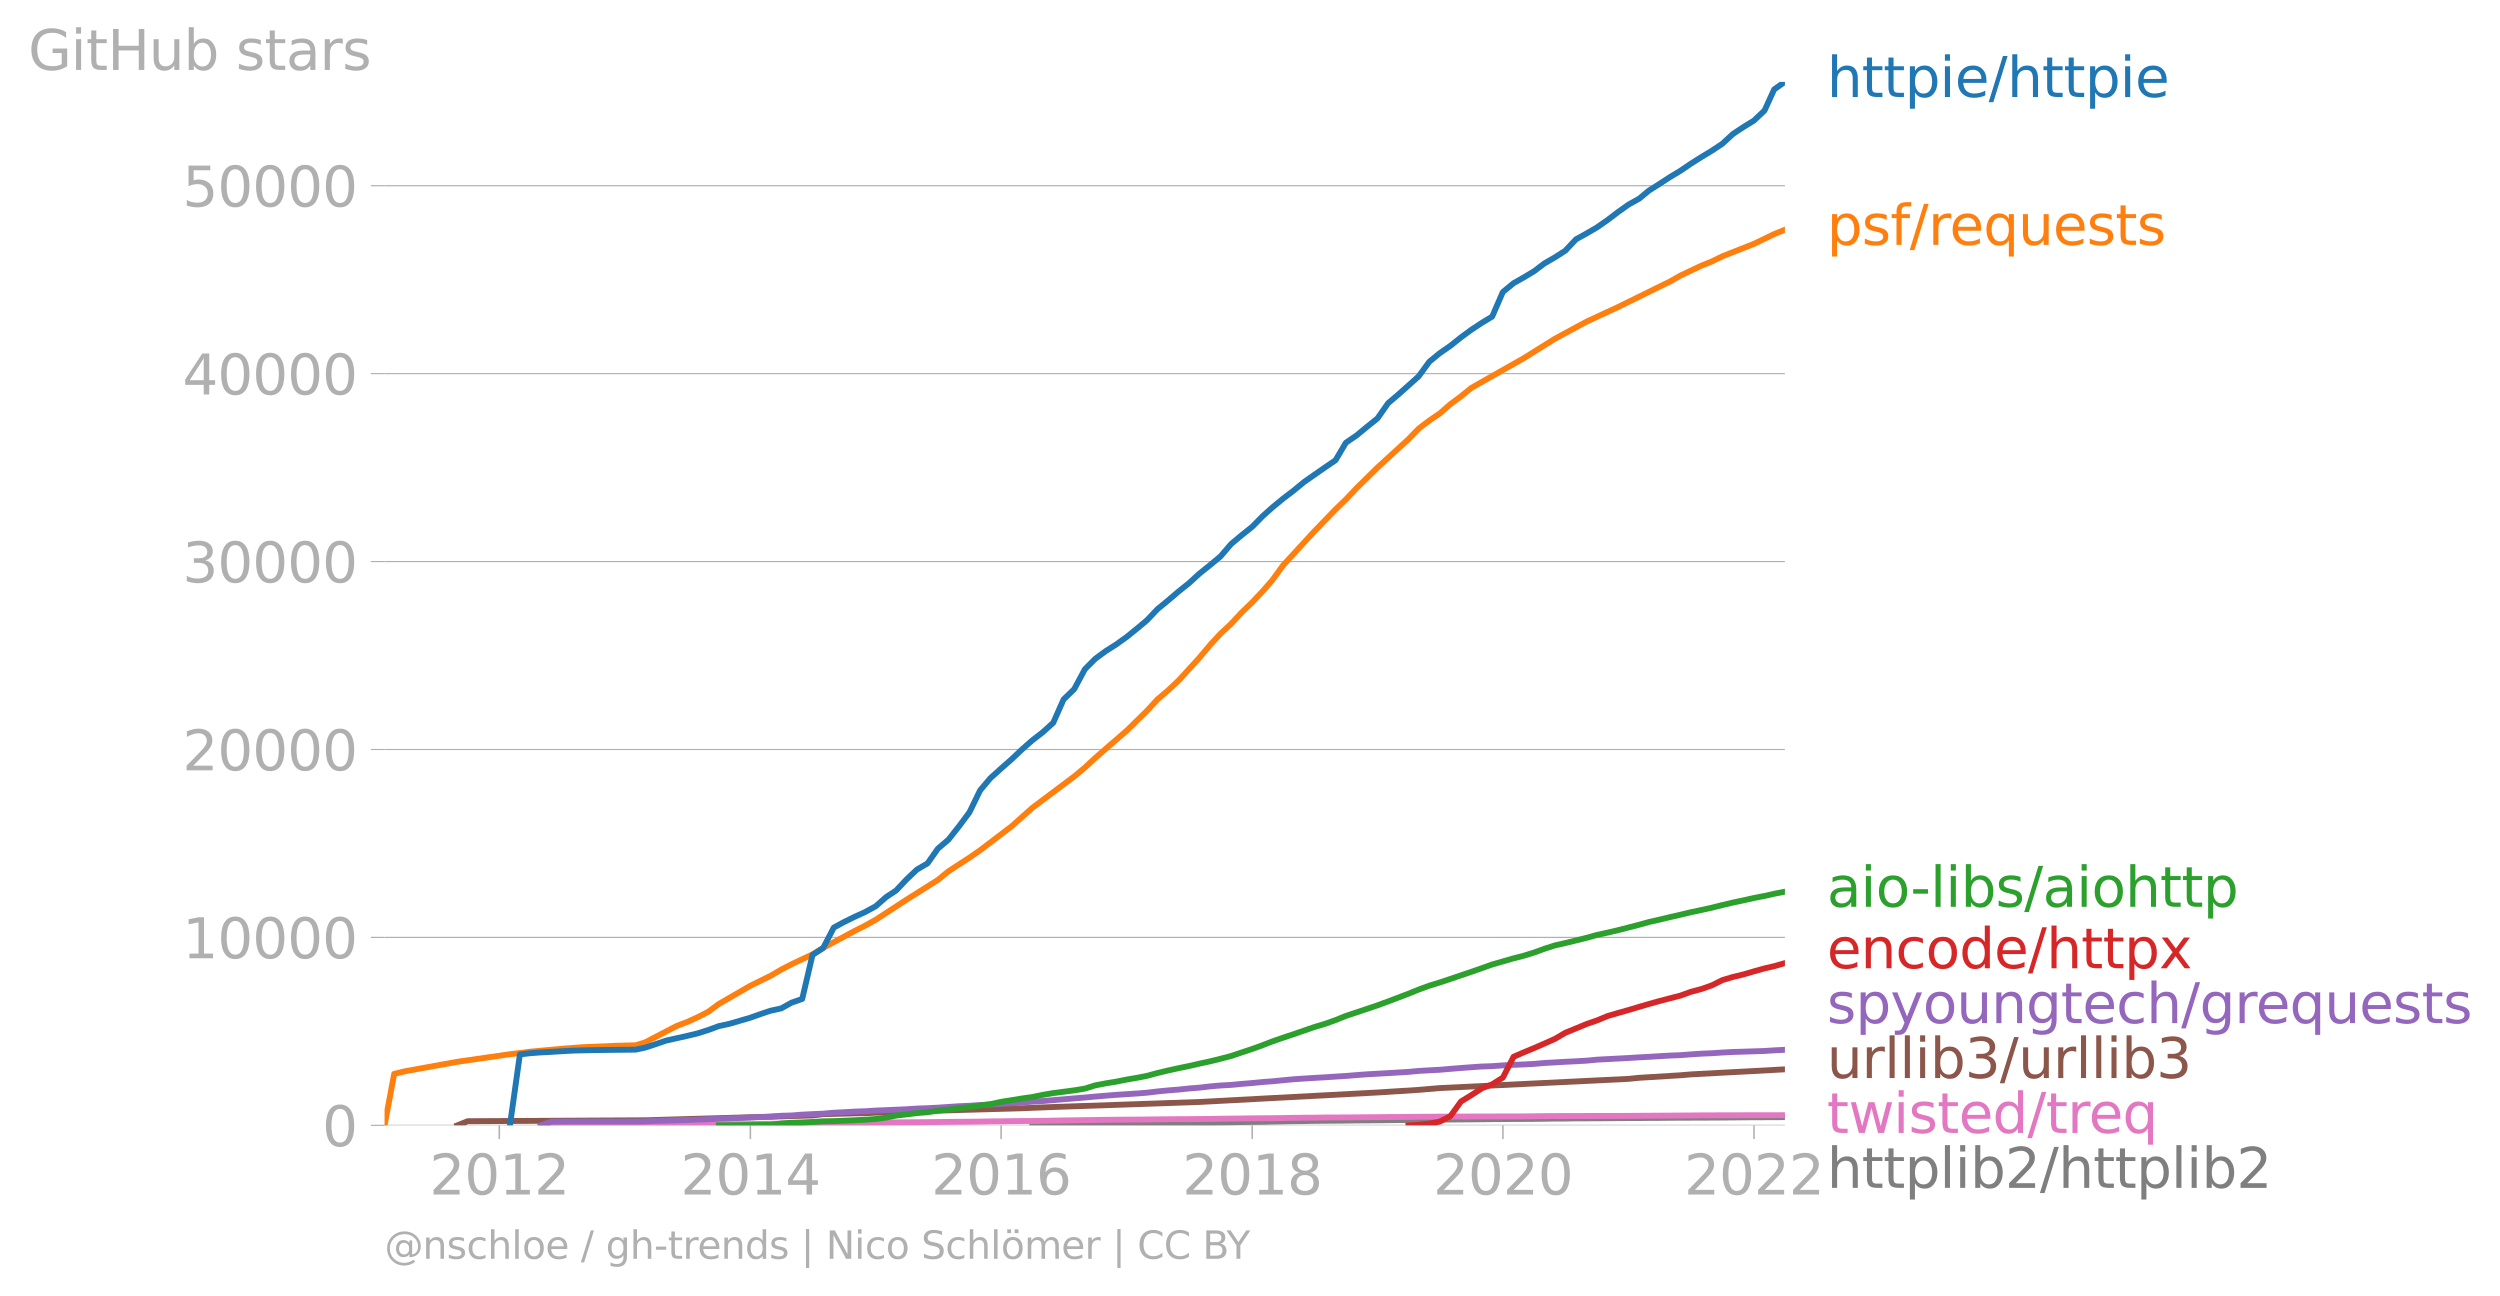 <svg xmlns:xlink="http://www.w3.org/1999/xlink" width="850.072" height="440.688" viewBox="0 0 637.554 330.516" xmlns="http://www.w3.org/2000/svg"><defs><style>*{stroke-linejoin:round;stroke-linecap:butt}</style></defs><g id="figure_1"><path d="M0 330.516h637.554V0H0v330.516z" style="fill:none" id="patch_1"/><g id="axes_1"><path d="M98.073 286.989h357.12V20.877H98.073v266.112z" style="fill:none" id="patch_2"/><g id="matplotlib.axis_1"><g id="xtick_1"><g id="line2d_1"><defs><path id="m7b185f9166" d="M0 0v3.5" style="stroke:#b0b0b0;stroke-width:.4"/></defs><use xlink:href="#m7b185f9166" x="127.329" y="286.989" style="fill:#b0b0b0;stroke:#b0b0b0;stroke-width:.4"/></g><g style="fill:#b0b0b0" transform="matrix(.14 0 0 -.14 109.514 304.627)" id="text_1"><defs><path id="DejaVuSans-32" d="M1228 531h2203V0H469v531q359 372 979 998 621 627 780 809 303 340 423 576 121 236 121 464 0 372-261 606-261 235-680 235-297 0-627-103-329-103-704-313v638q381 153 712 231 332 78 607 78 725 0 1156-363 431-362 431-968 0-288-108-546-107-257-392-607-78-91-497-524-418-433-1181-1211z" transform="scale(.016)"/><path id="DejaVuSans-30" d="M2034 4250q-487 0-733-480-245-479-245-1442 0-959 245-1439 246-480 733-480 491 0 736 480 246 480 246 1439 0 963-246 1442-245 480-736 480zm0 500q785 0 1199-621 414-620 414-1801 0-1178-414-1799Q2819-91 2034-91q-784 0-1198 620-414 621-414 1799 0 1181 414 1801 414 621 1198 621z" transform="scale(.016)"/><path id="DejaVuSans-31" d="M794 531h1031v3560L703 3866v575l1116 225h631V531h1031V0H794v531z" transform="scale(.016)"/></defs><use xlink:href="#DejaVuSans-32"/><use xlink:href="#DejaVuSans-30" x="63.623"/><use xlink:href="#DejaVuSans-31" x="127.246"/><use xlink:href="#DejaVuSans-32" x="190.869"/></g></g><g id="xtick_2"><use xlink:href="#m7b185f9166" x="191.361" y="286.989" style="fill:#b0b0b0;stroke:#b0b0b0;stroke-width:.4" id="line2d_2"/><g style="fill:#b0b0b0" transform="matrix(.14 0 0 -.14 173.546 304.627)" id="text_2"><defs><path id="DejaVuSans-34" d="M2419 4116 825 1625h1594v2491zm-166 550h794V1625h666v-525h-666V0h-628v1100H313v609l1940 2957z" transform="scale(.016)"/></defs><use xlink:href="#DejaVuSans-32"/><use xlink:href="#DejaVuSans-30" x="63.623"/><use xlink:href="#DejaVuSans-31" x="127.246"/><use xlink:href="#DejaVuSans-34" x="190.869"/></g></g><g id="xtick_3"><use xlink:href="#m7b185f9166" x="255.304" y="286.989" style="fill:#b0b0b0;stroke:#b0b0b0;stroke-width:.4" id="line2d_3"/><g style="fill:#b0b0b0" transform="matrix(.14 0 0 -.14 237.489 304.627)" id="text_3"><defs><path id="DejaVuSans-36" d="M2113 2584q-425 0-674-291-248-290-248-796 0-503 248-796 249-292 674-292t673 292q248 293 248 796 0 506-248 796-248 291-673 291zm1253 1979v-575q-238 112-480 171-242 60-480 60-625 0-955-422-329-422-376-1275 184 272 462 417 279 145 613 145 703 0 1111-427 408-426 408-1160 0-719-425-1154Q2819-91 2113-91q-810 0-1238 620-428 621-428 1799 0 1106 525 1764t1409 658q238 0 480-47t505-140z" transform="scale(.016)"/></defs><use xlink:href="#DejaVuSans-32"/><use xlink:href="#DejaVuSans-30" x="63.623"/><use xlink:href="#DejaVuSans-31" x="127.246"/><use xlink:href="#DejaVuSans-36" x="190.869"/></g></g><g id="xtick_4"><use xlink:href="#m7b185f9166" x="319.335" y="286.989" style="fill:#b0b0b0;stroke:#b0b0b0;stroke-width:.4" id="line2d_4"/><g style="fill:#b0b0b0" transform="matrix(.14 0 0 -.14 301.52 304.627)" id="text_4"><defs><path id="DejaVuSans-38" d="M2034 2216q-450 0-708-241-257-241-257-662 0-422 257-663 258-241 708-241t709 242q260 243 260 662 0 421-258 662-257 241-711 241zm-631 268q-406 100-633 378-226 279-226 679 0 559 398 884 399 325 1092 325 697 0 1094-325t397-884q0-400-227-679-226-278-629-378 456-106 710-416 255-309 255-755 0-679-414-1042Q2806-91 2034-91q-771 0-1186 362-414 363-414 1042 0 446 256 755 257 310 713 416zm-231 997q0-362 226-565 227-203 636-203 407 0 636 203 230 203 230 565 0 363-230 566-229 203-636 203-409 0-636-203-226-203-226-566z" transform="scale(.016)"/></defs><use xlink:href="#DejaVuSans-32"/><use xlink:href="#DejaVuSans-30" x="63.623"/><use xlink:href="#DejaVuSans-31" x="127.246"/><use xlink:href="#DejaVuSans-38" x="190.869"/></g></g><g id="xtick_5"><use xlink:href="#m7b185f9166" x="383.279" y="286.989" style="fill:#b0b0b0;stroke:#b0b0b0;stroke-width:.4" id="line2d_5"/><g style="fill:#b0b0b0" transform="matrix(.14 0 0 -.14 365.464 304.627)" id="text_5"><use xlink:href="#DejaVuSans-32"/><use xlink:href="#DejaVuSans-30" x="63.623"/><use xlink:href="#DejaVuSans-32" x="127.246"/><use xlink:href="#DejaVuSans-30" x="190.869"/></g></g><g id="xtick_6"><use xlink:href="#m7b185f9166" x="447.31" y="286.989" style="fill:#b0b0b0;stroke:#b0b0b0;stroke-width:.4" id="line2d_6"/><g style="fill:#b0b0b0" transform="matrix(.14 0 0 -.14 429.495 304.627)" id="text_6"><use xlink:href="#DejaVuSans-32"/><use xlink:href="#DejaVuSans-30" x="63.623"/><use xlink:href="#DejaVuSans-32" x="127.246"/><use xlink:href="#DejaVuSans-32" x="190.869"/></g></g></g><g id="matplotlib.axis_2"><g id="ytick_1"><path d="M98.073 286.989h357.12" clip-path="url(#pac5305ef06)" style="fill:none;stroke:#b0b0b0;stroke-width:.3;stroke-linecap:square" id="line2d_7"/><g id="line2d_8"><defs><path id="m627be4a5ff" d="M0 0h-3.5" style="stroke:#b0b0b0;stroke-width:.3"/></defs><use xlink:href="#m627be4a5ff" x="98.073" y="286.989" style="fill:#b0b0b0;stroke:#b0b0b0;stroke-width:.3"/></g><use xlink:href="#DejaVuSans-30" style="fill:#b0b0b0" transform="matrix(.14 0 0 -.14 82.166 292.308)" id="text_7"/></g><g id="ytick_2"><path d="M98.073 239.063h357.12" clip-path="url(#pac5305ef06)" style="fill:none;stroke:#b0b0b0;stroke-width:.3;stroke-linecap:square" id="line2d_9"/><use xlink:href="#m627be4a5ff" x="98.073" y="239.063" style="fill:#b0b0b0;stroke:#b0b0b0;stroke-width:.3" id="line2d_10"/><g style="fill:#b0b0b0" transform="matrix(.14 0 0 -.14 46.536 244.382)" id="text_8"><use xlink:href="#DejaVuSans-31"/><use xlink:href="#DejaVuSans-30" x="63.623"/><use xlink:href="#DejaVuSans-30" x="127.246"/><use xlink:href="#DejaVuSans-30" x="190.869"/><use xlink:href="#DejaVuSans-30" x="254.492"/></g></g><g id="ytick_3"><path d="M98.073 191.138h357.12" clip-path="url(#pac5305ef06)" style="fill:none;stroke:#b0b0b0;stroke-width:.3;stroke-linecap:square" id="line2d_11"/><use xlink:href="#m627be4a5ff" x="98.073" y="191.138" style="fill:#b0b0b0;stroke:#b0b0b0;stroke-width:.3" id="line2d_12"/><g style="fill:#b0b0b0" transform="matrix(.14 0 0 -.14 46.536 196.456)" id="text_9"><use xlink:href="#DejaVuSans-32"/><use xlink:href="#DejaVuSans-30" x="63.623"/><use xlink:href="#DejaVuSans-30" x="127.246"/><use xlink:href="#DejaVuSans-30" x="190.869"/><use xlink:href="#DejaVuSans-30" x="254.492"/></g></g><g id="ytick_4"><path d="M98.073 143.212h357.12" clip-path="url(#pac5305ef06)" style="fill:none;stroke:#b0b0b0;stroke-width:.3;stroke-linecap:square" id="line2d_13"/><use xlink:href="#m627be4a5ff" x="98.073" y="143.212" style="fill:#b0b0b0;stroke:#b0b0b0;stroke-width:.3" id="line2d_14"/><g style="fill:#b0b0b0" transform="matrix(.14 0 0 -.14 46.536 148.53)" id="text_10"><defs><path id="DejaVuSans-33" d="M2597 2516q453-97 707-404 255-306 255-756 0-690-475-1069Q2609-91 1734-91q-293 0-604 58T488 141v609q262-153 574-231 313-78 654-78 593 0 904 234t311 681q0 413-289 645-289 233-804 233h-544v519h569q465 0 712 186t247 536q0 359-255 551-254 193-729 193-260 0-557-57-297-56-653-174v562q360 100 674 150t592 50q719 0 1137-327 419-326 419-882 0-388-222-655t-631-370z" transform="scale(.016)"/></defs><use xlink:href="#DejaVuSans-33"/><use xlink:href="#DejaVuSans-30" x="63.623"/><use xlink:href="#DejaVuSans-30" x="127.246"/><use xlink:href="#DejaVuSans-30" x="190.869"/><use xlink:href="#DejaVuSans-30" x="254.492"/></g></g><g id="ytick_5"><path d="M98.073 95.286h357.12" clip-path="url(#pac5305ef06)" style="fill:none;stroke:#b0b0b0;stroke-width:.3;stroke-linecap:square" id="line2d_15"/><use xlink:href="#m627be4a5ff" x="98.073" y="95.286" style="fill:#b0b0b0;stroke:#b0b0b0;stroke-width:.3" id="line2d_16"/><g style="fill:#b0b0b0" transform="matrix(.14 0 0 -.14 46.536 100.605)" id="text_11"><use xlink:href="#DejaVuSans-34"/><use xlink:href="#DejaVuSans-30" x="63.623"/><use xlink:href="#DejaVuSans-30" x="127.246"/><use xlink:href="#DejaVuSans-30" x="190.869"/><use xlink:href="#DejaVuSans-30" x="254.492"/></g></g><g id="ytick_6"><path d="M98.073 47.36h357.12" clip-path="url(#pac5305ef06)" style="fill:none;stroke:#b0b0b0;stroke-width:.3;stroke-linecap:square" id="line2d_17"/><use xlink:href="#m627be4a5ff" x="98.073" y="47.361" style="fill:#b0b0b0;stroke:#b0b0b0;stroke-width:.3" id="line2d_18"/><g style="fill:#b0b0b0" transform="matrix(.14 0 0 -.14 46.536 52.68)" id="text_12"><defs><path id="DejaVuSans-35" d="M691 4666h2478v-532H1269V2991q137 47 274 70 138 23 276 23 781 0 1237-428 457-428 457-1159 0-753-469-1171Q2575-91 1722-91q-294 0-599 50Q819 9 494 109v635q281-153 581-228t634-75q541 0 856 284 316 284 316 772 0 487-316 771-315 285-856 285-253 0-505-56-251-56-513-175v2344z" transform="scale(.016)"/></defs><use xlink:href="#DejaVuSans-35"/><use xlink:href="#DejaVuSans-30" x="63.623"/><use xlink:href="#DejaVuSans-30" x="127.246"/><use xlink:href="#DejaVuSans-30" x="190.869"/><use xlink:href="#DejaVuSans-30" x="254.492"/></g></g><g style="fill:#b0b0b0" transform="matrix(.14 0 0 -.14 7.2 17.838)" id="text_13"><defs><path id="DejaVuSans-47" d="M3809 666v1253H2778v519h1656V434q-365-259-806-392-440-133-940-133-1094 0-1712 639-617 640-617 1780 0 1144 617 1783 618 639 1712 639 456 0 867-113 411-112 758-331v-672q-350 297-744 447t-828 150q-857 0-1287-478-429-478-429-1425 0-944 429-1422 430-478 1287-478 334 0 596 58 263 58 472 180z" transform="scale(.016)"/><path id="DejaVuSans-69" d="M603 3500h575V0H603v3500zm0 1363h575v-729H603v729z" transform="scale(.016)"/><path id="DejaVuSans-74" d="M1172 4494v-994h1184v-447H1172V1153q0-428 117-550t477-122h590V0h-590q-666 0-919 248-253 249-253 905v1900H172v447h422v994h578z" transform="scale(.016)"/><path id="DejaVuSans-48" d="M628 4666h631V2753h2294v1913h631V0h-631v2222H1259V0H628v4666z" transform="scale(.016)"/><path id="DejaVuSans-75" d="M544 1381v2119h575V1403q0-497 193-746 194-248 582-248 465 0 735 297 271 297 271 810v1984h575V0h-575v538q-209-319-486-474-276-155-642-155-603 0-916 375-312 375-312 1097zm1447 2203z" transform="scale(.016)"/><path id="DejaVuSans-62" d="M3116 1747q0 634-261 995t-717 361q-457 0-718-361t-261-995q0-634 261-995t718-361q456 0 717 361t261 995zM1159 2969q182 312 458 463 277 152 661 152 638 0 1036-506 399-506 399-1331T3314 415Q2916-91 2278-91q-384 0-661 152-276 152-458 464V0H581v4863h578V2969z" transform="scale(.016)"/><path id="DejaVuSans-73" d="M2834 3397v-544q-243 125-506 187-262 63-544 63-428 0-642-131t-214-394q0-200 153-314t616-217l197-44q612-131 870-370t258-667q0-488-386-773Q2250-91 1575-91q-281 0-586 55T347 128v594q319-166 628-249 309-82 613-82 406 0 624 139 219 139 219 392 0 234-158 359-157 125-692 241l-200 47q-534 112-772 345-237 233-237 639 0 494 350 762 350 269 994 269 318 0 599-47 282-46 519-140z" transform="scale(.016)"/><path id="DejaVuSans-61" d="M2194 1759q-697 0-966-159t-269-544q0-306 202-486 202-179 548-179 479 0 768 339t289 901v128h-572zm1147 238V0h-575v531q-197-318-491-470T1556-91q-537 0-855 302-317 302-317 808 0 590 395 890 396 300 1180 300h807v57q0 397-261 614t-733 217q-300 0-585-72-284-72-546-216v532q315 122 612 182 297 61 578 61 760 0 1135-394 375-393 375-1193z" transform="scale(.016)"/><path id="DejaVuSans-72" d="M2631 2963q-97 56-211 82-114 27-251 27-488 0-749-317t-261-911V0H581v3500h578v-544q182 319 472 473 291 155 707 155 59 0 131-8 72-7 159-23l3-590z" transform="scale(.016)"/></defs><use xlink:href="#DejaVuSans-47"/><use xlink:href="#DejaVuSans-69" x="77.49"/><use xlink:href="#DejaVuSans-74" x="105.273"/><use xlink:href="#DejaVuSans-48" x="144.482"/><use xlink:href="#DejaVuSans-75" x="219.678"/><use xlink:href="#DejaVuSans-62" x="283.057"/><use xlink:href="#DejaVuSans-20" x="346.533"/><use xlink:href="#DejaVuSans-73" x="378.32"/><use xlink:href="#DejaVuSans-74" x="430.42"/><use xlink:href="#DejaVuSans-61" x="469.629"/><use xlink:href="#DejaVuSans-72" x="530.908"/><use xlink:href="#DejaVuSans-73" x="572.021"/></g></g><path d="m263.275 286.989 2.628-.062 2.715-.039 2.628-.053 2.716-.043 2.715-.043 2.628-.062 2.715-.038 2.628-.03 2.715-.038 2.716-.033 2.452-.058 2.716-.047 2.628-.058 2.715-.048 2.628-.029 2.715-.033 2.716-.039 2.627-.024 2.716-.028 2.628-.043 2.715-.024 2.716-.034 2.452-.057 2.716-.058 2.627-.048 2.716-.029 2.628-.048 2.715-.024 2.715-.023 2.628-.02 2.716-.043 2.627-.014 2.716-.024 2.715-.029 2.453-.029 2.715-.019 2.628-.033 2.716-.024 2.627-.03 2.716-.023 2.715-.029 2.628-.019 2.715-.029 2.628-.028 2.716-.02 2.715-.024 2.54-.004 2.716-.02 2.627-.028 2.716-.048 2.628-.005 2.715-.048 2.715-.005 2.628-.01 2.716-.019 2.628-.028 2.715-.02 2.715-.004 2.453-.024 2.715-.015 2.628-.028 2.716-.015 2.627-.01 2.716-.014 2.715-.004 2.628-.02 2.715-.024 2.628-.028 2.716-.024 2.715-.005 2.453-.01 2.715-.014" clip-path="url(#pac5305ef06)" style="fill:none;stroke:#7f7f7f;stroke-width:1.5;stroke-linecap:square" id="line2d_19"/><path d="m137.928 286.989 2.716-.096 2.628-.005h18.832l2.453-.005 2.715-.014 2.628-.043 2.715-.029 2.628-.019 2.716-.02 2.715-.033 2.628-.01 2.715-.018 2.628-.015 2.716-.019 2.715-.053 2.453-.024 2.715-.038 2.628-.048 2.715-.048 2.628-.029 2.715-.043 2.716-.019 2.628-.034 2.715-.014 2.628-.024 2.715-.019 2.716-.024 2.452-.029 2.716-.014 2.628-.02 2.715-.023 2.628-.024 2.715-.034 2.716-.024 2.627-.019 2.716-.029 2.628-.057 2.715-.02 2.715-.042 2.54-.03 2.716-.014 2.628-.043 2.715-.043 2.628-.057 2.716-.03 2.715-.047 2.628-.029 2.715-.043 2.628-.029 2.715-.019 2.716-.019 2.452-.02 2.716-.038 2.628-.024 2.715-.023 2.628-.01 2.715-.029 2.716-.019 2.627-.053 2.716-.033 2.628-.029 2.715-.038 2.716-.024 2.452-.02 2.716-.033 2.627-.048 2.716-.034 2.628-.014 2.715-.038 2.715-.01 2.628-.014 2.716-.02 2.627-.023 2.716-.02 2.715-.033 2.453-.005 2.715-.033 2.628-.034 2.716-.01 2.627-.023 2.716-.02 2.715-.004 2.628-.01 2.715-.01h2.628l2.716-.01h2.715l2.54-.009 2.716-.033 2.627-.034 2.716-.019 2.628-.005 2.715-.01 2.715-.004 2.628-.005h2.716l2.628-.005 2.715-.014 2.715-.024 2.453-.015 2.715-.019 2.628-.014 2.716-.02 2.627-.014 2.716-.028 2.715-.01 2.628-.005 2.715-.005 2.628-.01h2.716l2.715-.004 2.453-.005 2.715-.01" clip-path="url(#pac5305ef06)" style="fill:none;stroke:#e377c2;stroke-width:1.5;stroke-linecap:square" id="line2d_20"/><path d="m116.643 286.989 2.628-1.055 45.286-.24 42.658-1.23 2.715-.327 8.06-.21 2.627-.039 5.43-.259 15.855-.47 18.658-.527 8.058-.325 16.03-.542 7.883-.273 13.402-.47 45.374-2.415 10.511-.667 5.343-.455 48.177-2.353 2.715-.273 10.512-.642 2.627-.226 8.06-.43 5.342-.279 10.6-.58h0" clip-path="url(#pac5305ef06)" style="fill:none;stroke:#8c564b;stroke-width:1.5;stroke-linecap:square" id="line2d_21"/><g style="fill:#1f77b4" transform="matrix(.14 0 0 -.14 465.907 24.74)" id="text_14"><defs><path id="DejaVuSans-68" d="M3513 2113V0h-575v2094q0 497-194 743-194 247-581 247-466 0-735-297-269-296-269-809V0H581v4863h578V2956q207 316 486 472 280 156 646 156 603 0 912-373 310-373 310-1098z" transform="scale(.016)"/><path id="DejaVuSans-70" d="M1159 525v-1856H581v4831h578v-531q182 312 458 463 277 152 661 152 638 0 1036-506 399-506 399-1331T3314 415Q2916-91 2278-91q-384 0-661 152-276 152-458 464zm1957 1222q0 634-261 995t-717 361q-457 0-718-361t-261-995q0-634 261-995t718-361q456 0 717 361t261 995z" transform="scale(.016)"/><path id="DejaVuSans-65" d="M3597 1894v-281H953q38-594 358-905t892-311q331 0 642 81t618 244V178Q3153 47 2828-22t-659-69q-838 0-1327 487-489 488-489 1320 0 859 464 1363 464 505 1252 505 706 0 1117-455 411-454 411-1235zm-575 169q-6 471-264 752-258 282-683 282-481 0-770-272t-333-766l2050 4z" transform="scale(.016)"/><path id="DejaVuSans-2f" d="M1625 4666h531L531-594H0l1625 5260z" transform="scale(.016)"/></defs><use xlink:href="#DejaVuSans-68"/><use xlink:href="#DejaVuSans-74" x="63.379"/><use xlink:href="#DejaVuSans-74" x="102.588"/><use xlink:href="#DejaVuSans-70" x="141.797"/><use xlink:href="#DejaVuSans-69" x="205.273"/><use xlink:href="#DejaVuSans-65" x="233.057"/><use xlink:href="#DejaVuSans-2f" x="294.58"/><use xlink:href="#DejaVuSans-68" x="328.271"/><use xlink:href="#DejaVuSans-74" x="391.65"/><use xlink:href="#DejaVuSans-74" x="430.859"/><use xlink:href="#DejaVuSans-70" x="470.068"/><use xlink:href="#DejaVuSans-69" x="533.545"/><use xlink:href="#DejaVuSans-65" x="561.328"/></g><g style="fill:#ff7f0e" transform="matrix(.14 0 0 -.14 465.907 62.448)" id="text_15"><defs><path id="DejaVuSans-66" d="M2375 4863v-479h-550q-309 0-430-125-120-125-120-450v-309h947v-447h-947V0H697v3053H147v447h550v244q0 584 272 851 272 268 862 268h544z" transform="scale(.016)"/><path id="DejaVuSans-71" d="M947 1747q0-634 261-995t717-361q456 0 718 361 263 361 263 995t-263 995q-262 361-718 361t-717-361q-261-361-261-995zM2906 525q-181-312-458-464-276-152-664-152-634 0-1033 506-398 507-398 1332t398 1331q399 506 1033 506 388 0 664-152 277-151 458-463v531h575v-4831h-575V525z" transform="scale(.016)"/></defs><use xlink:href="#DejaVuSans-70"/><use xlink:href="#DejaVuSans-73" x="63.477"/><use xlink:href="#DejaVuSans-66" x="115.576"/><use xlink:href="#DejaVuSans-2f" x="150.781"/><use xlink:href="#DejaVuSans-72" x="184.473"/><use xlink:href="#DejaVuSans-65" x="223.336"/><use xlink:href="#DejaVuSans-71" x="284.859"/><use xlink:href="#DejaVuSans-75" x="348.336"/><use xlink:href="#DejaVuSans-65" x="411.715"/><use xlink:href="#DejaVuSans-73" x="473.238"/><use xlink:href="#DejaVuSans-74" x="525.338"/><use xlink:href="#DejaVuSans-73" x="564.547"/></g><g style="fill:#2ca02c" transform="matrix(.14 0 0 -.14 465.907 231.261)" id="text_16"><defs><path id="DejaVuSans-6f" d="M1959 3097q-462 0-731-361t-269-989q0-628 267-989 268-361 733-361 460 0 728 362 269 363 269 988 0 622-269 986-268 364-728 364zm0 487q750 0 1178-488 429-487 429-1349 0-859-429-1349Q2709-91 1959-91q-753 0-1180 489-426 490-426 1349 0 862 426 1349 427 488 1180 488z" transform="scale(.016)"/><path id="DejaVuSans-2d" d="M313 2009h1684v-512H313v512z" transform="scale(.016)"/><path id="DejaVuSans-6c" d="M603 4863h575V0H603v4863z" transform="scale(.016)"/></defs><use xlink:href="#DejaVuSans-61"/><use xlink:href="#DejaVuSans-69" x="61.279"/><use xlink:href="#DejaVuSans-6f" x="89.063"/><use xlink:href="#DejaVuSans-2d" x="152.119"/><use xlink:href="#DejaVuSans-6c" x="188.203"/><use xlink:href="#DejaVuSans-69" x="215.986"/><use xlink:href="#DejaVuSans-62" x="243.77"/><use xlink:href="#DejaVuSans-73" x="307.246"/><use xlink:href="#DejaVuSans-2f" x="359.346"/><use xlink:href="#DejaVuSans-61" x="393.037"/><use xlink:href="#DejaVuSans-69" x="454.316"/><use xlink:href="#DejaVuSans-6f" x="482.1"/><use xlink:href="#DejaVuSans-68" x="543.281"/><use xlink:href="#DejaVuSans-74" x="606.66"/><use xlink:href="#DejaVuSans-74" x="645.869"/><use xlink:href="#DejaVuSans-70" x="685.078"/></g><g style="fill:#d62728" transform="matrix(.14 0 0 -.14 465.907 246.926)" id="text_17"><defs><path id="DejaVuSans-6e" d="M3513 2113V0h-575v2094q0 497-194 743-194 247-581 247-466 0-735-297-269-296-269-809V0H581v3500h578v-544q207 316 486 472 280 156 646 156 603 0 912-373 310-373 310-1098z" transform="scale(.016)"/><path id="DejaVuSans-63" d="M3122 3366v-538q-244 135-489 202t-495 67q-560 0-870-355-309-354-309-995t309-996q310-354 870-354 250 0 495 67t489 202V134Q2881 22 2623-34q-257-57-548-57-791 0-1257 497-465 497-465 1341 0 856 470 1346 471 491 1290 491 265 0 518-55 253-54 491-163z" transform="scale(.016)"/><path id="DejaVuSans-64" d="M2906 2969v1894h575V0h-575v525q-181-312-458-464-276-152-664-152-634 0-1033 506-398 507-398 1332t398 1331q399 506 1033 506 388 0 664-152 277-151 458-463zM947 1747q0-634 261-995t717-361q456 0 718 361 263 361 263 995t-263 995q-262 361-718 361t-717-361q-261-361-261-995z" transform="scale(.016)"/><path id="DejaVuSans-78" d="M3513 3500 2247 1797 3578 0h-678L1881 1375 863 0H184l1360 1831L300 3500h678l928-1247 928 1247h679z" transform="scale(.016)"/></defs><use xlink:href="#DejaVuSans-65"/><use xlink:href="#DejaVuSans-6e" x="61.523"/><use xlink:href="#DejaVuSans-63" x="124.902"/><use xlink:href="#DejaVuSans-6f" x="179.883"/><use xlink:href="#DejaVuSans-64" x="241.064"/><use xlink:href="#DejaVuSans-65" x="304.541"/><use xlink:href="#DejaVuSans-2f" x="366.064"/><use xlink:href="#DejaVuSans-68" x="399.756"/><use xlink:href="#DejaVuSans-74" x="463.135"/><use xlink:href="#DejaVuSans-74" x="502.344"/><use xlink:href="#DejaVuSans-70" x="541.553"/><use xlink:href="#DejaVuSans-78" x="605.029"/></g><g style="fill:#9467bd" transform="matrix(.14 0 0 -.14 465.907 260.926)" id="text_18"><defs><path id="DejaVuSans-79" d="M2059-325q-243-625-475-815-231-191-618-191H506v481h338q237 0 368 113 132 112 291 531l103 262L191 3500h609L1894 763l1094 2737h609L2059-325z" transform="scale(.016)"/><path id="DejaVuSans-67" d="M2906 1791q0 625-258 968-257 344-723 344-462 0-720-344-258-343-258-968 0-622 258-966t720-344q466 0 723 344 258 344 258 966zm575-1357q0-893-397-1329-396-436-1215-436-303 0-572 45t-522 139v559q253-137 500-202 247-66 503-66 566 0 847 295t281 892v285q-178-310-456-463T1784 0Q1141 0 747 490 353 981 353 1791q0 812 394 1302 394 491 1037 491 388 0 666-153t456-462v531h575V434z" transform="scale(.016)"/></defs><use xlink:href="#DejaVuSans-73"/><use xlink:href="#DejaVuSans-70" x="52.1"/><use xlink:href="#DejaVuSans-79" x="115.576"/><use xlink:href="#DejaVuSans-6f" x="174.756"/><use xlink:href="#DejaVuSans-75" x="235.938"/><use xlink:href="#DejaVuSans-6e" x="299.316"/><use xlink:href="#DejaVuSans-67" x="362.695"/><use xlink:href="#DejaVuSans-74" x="426.172"/><use xlink:href="#DejaVuSans-65" x="465.381"/><use xlink:href="#DejaVuSans-63" x="526.904"/><use xlink:href="#DejaVuSans-68" x="581.885"/><use xlink:href="#DejaVuSans-2f" x="645.264"/><use xlink:href="#DejaVuSans-67" x="678.955"/><use xlink:href="#DejaVuSans-72" x="742.432"/><use xlink:href="#DejaVuSans-65" x="781.295"/><use xlink:href="#DejaVuSans-71" x="842.818"/><use xlink:href="#DejaVuSans-75" x="906.295"/><use xlink:href="#DejaVuSans-65" x="969.674"/><use xlink:href="#DejaVuSans-73" x="1031.197"/><use xlink:href="#DejaVuSans-74" x="1083.297"/><use xlink:href="#DejaVuSans-73" x="1122.506"/></g><g style="fill:#8c564b" transform="matrix(.14 0 0 -.14 465.907 274.926)" id="text_19"><use xlink:href="#DejaVuSans-75"/><use xlink:href="#DejaVuSans-72" x="63.379"/><use xlink:href="#DejaVuSans-6c" x="104.492"/><use xlink:href="#DejaVuSans-6c" x="132.275"/><use xlink:href="#DejaVuSans-69" x="160.059"/><use xlink:href="#DejaVuSans-62" x="187.842"/><use xlink:href="#DejaVuSans-33" x="251.318"/><use xlink:href="#DejaVuSans-2f" x="314.941"/><use xlink:href="#DejaVuSans-75" x="348.633"/><use xlink:href="#DejaVuSans-72" x="412.012"/><use xlink:href="#DejaVuSans-6c" x="453.125"/><use xlink:href="#DejaVuSans-6c" x="480.908"/><use xlink:href="#DejaVuSans-69" x="508.691"/><use xlink:href="#DejaVuSans-62" x="536.475"/><use xlink:href="#DejaVuSans-33" x="599.951"/></g><g style="fill:#e377c2" transform="matrix(.14 0 0 -.14 465.907 288.926)" id="text_20"><defs><path id="DejaVuSans-77" d="M269 3500h575l719-2731 715 2731h678l719-2731 716 2731h575L4050 0h-678l-753 2869L1863 0h-679L269 3500z" transform="scale(.016)"/></defs><use xlink:href="#DejaVuSans-74"/><use xlink:href="#DejaVuSans-77" x="39.209"/><use xlink:href="#DejaVuSans-69" x="120.996"/><use xlink:href="#DejaVuSans-73" x="148.779"/><use xlink:href="#DejaVuSans-74" x="200.879"/><use xlink:href="#DejaVuSans-65" x="240.088"/><use xlink:href="#DejaVuSans-64" x="301.611"/><use xlink:href="#DejaVuSans-2f" x="365.088"/><use xlink:href="#DejaVuSans-74" x="398.779"/><use xlink:href="#DejaVuSans-72" x="437.988"/><use xlink:href="#DejaVuSans-65" x="476.852"/><use xlink:href="#DejaVuSans-71" x="538.375"/></g><g style="fill:#7f7f7f" transform="matrix(.14 0 0 -.14 465.907 302.926)" id="text_21"><use xlink:href="#DejaVuSans-68"/><use xlink:href="#DejaVuSans-74" x="63.379"/><use xlink:href="#DejaVuSans-74" x="102.588"/><use xlink:href="#DejaVuSans-70" x="141.797"/><use xlink:href="#DejaVuSans-6c" x="205.273"/><use xlink:href="#DejaVuSans-69" x="233.057"/><use xlink:href="#DejaVuSans-62" x="260.84"/><use xlink:href="#DejaVuSans-32" x="324.316"/><use xlink:href="#DejaVuSans-2f" x="387.939"/><use xlink:href="#DejaVuSans-68" x="421.631"/><use xlink:href="#DejaVuSans-74" x="485.01"/><use xlink:href="#DejaVuSans-74" x="524.219"/><use xlink:href="#DejaVuSans-70" x="563.428"/><use xlink:href="#DejaVuSans-6c" x="626.904"/><use xlink:href="#DejaVuSans-69" x="654.688"/><use xlink:href="#DejaVuSans-62" x="682.471"/><use xlink:href="#DejaVuSans-32" x="745.947"/></g><g style="fill:#b0b0b0" transform="matrix(.097 0 0 -.097 98.073 321.025)" id="text_22"><defs><path id="DejaVuSans-40" d="M2381 1678q0-447 222-702 222-254 610-254 384 0 604 256 221 256 221 700 0 438-225 695-225 258-607 258-378 0-602-256-223-256-223-697zm1703-934q-187-241-429-355t-564-114q-538 0-874 389t-336 1014q0 625 337 1015 338 391 873 391 322 0 565-117 244-117 428-354v409h447V722q457 69 714 417 258 349 258 902 0 334-99 628-98 294-298 544-325 409-792 626t-1017 217q-384 0-738-102-353-101-653-301-490-319-767-836-276-517-276-1120 0-497 179-932 180-434 521-765 328-325 759-495 431-171 922-171 403 0 792 136t714 389l281-347q-390-303-851-464t-936-161q-578 0-1091 205-512 205-912 595Q841 78 631 592q-209 514-209 1105 0 569 212 1084 213 516 607 907 403 396 931 607t1119 211q662 0 1229-272 568-271 952-771 234-307 357-666 124-359 124-744 0-822-497-1297T4084 263v481z" transform="scale(.016)"/><path id="DejaVuSans-7c" d="M1344 4891v-6400H813v6400h531z" transform="scale(.016)"/><path id="DejaVuSans-4e" d="M628 4666h850L3547 763v3903h612V0h-850L1241 3903V0H628v4666z" transform="scale(.016)"/><path id="DejaVuSans-53" d="M3425 4513v-616q-359 172-678 256-319 85-616 85-515 0-795-200t-280-569q0-310 186-468 186-157 705-254l381-78q706-135 1042-474t336-907q0-679-455-1029Q2797-91 1919-91q-331 0-705 75-373 75-773 222v650q384-215 753-325 369-109 725-109 540 0 834 212 294 213 294 607 0 343-211 537t-692 291l-385 75q-706 140-1022 440-315 300-315 835 0 619 436 975t1201 356q329 0 669-60 341-59 697-177z" transform="scale(.016)"/><path id="DejaVuSans-f6" d="M1959 3097q-462 0-731-361t-269-989q0-628 267-989 268-361 733-361 460 0 728 362 269 363 269 988 0 622-269 986-268 364-728 364zm0 487q750 0 1178-488 429-487 429-1349 0-859-429-1349Q2709-91 1959-91q-753 0-1180 489-426 490-426 1349 0 862 426 1349 427 488 1180 488zm295 1266h634v-631h-634v631zm-1222 0h634v-631h-634v631z" transform="scale(.016)"/><path id="DejaVuSans-6d" d="M3328 2828q216 388 516 572t706 184q547 0 844-383 297-382 297-1088V0h-578v2094q0 503-179 746-178 244-543 244-447 0-707-297-259-296-259-809V0h-578v2094q0 506-178 748t-550 242q-441 0-701-298-259-298-259-808V0H581v3500h578v-544q197 322 472 475t653 153q382 0 649-194 267-193 395-562z" transform="scale(.016)"/><path id="DejaVuSans-43" d="M4122 4306v-665q-319 297-680 443-361 147-767 147-800 0-1225-489t-425-1414q0-922 425-1411t1225-489q406 0 767 147t680 444V359q-331-225-702-338-370-112-782-112-1060 0-1670 648-609 649-609 1771 0 1125 609 1773 610 649 1670 649 418 0 788-111 371-111 696-333z" transform="scale(.016)"/><path id="DejaVuSans-42" d="M1259 2228V519h1013q509 0 754 211 246 211 246 645 0 438-246 645-245 208-754 208H1259zm0 1919V2741h935q462 0 688 173 227 174 227 530 0 353-227 528-226 175-688 175h-935zm-631 519h1613q722 0 1112-300 391-300 391-853 0-429-200-682t-588-315q466-100 724-418 258-317 258-792 0-625-425-966Q3088 0 2303 0H628v4666z" transform="scale(.016)"/><path id="DejaVuSans-59" d="M-13 4666h679l1293-1919 1285 1919h678L2272 2222V0h-634v2222L-13 4666z" transform="scale(.016)"/></defs><use xlink:href="#DejaVuSans-40"/><use xlink:href="#DejaVuSans-6e" x="100"/><use xlink:href="#DejaVuSans-73" x="163.379"/><use xlink:href="#DejaVuSans-63" x="215.479"/><use xlink:href="#DejaVuSans-68" x="270.459"/><use xlink:href="#DejaVuSans-6c" x="333.838"/><use xlink:href="#DejaVuSans-6f" x="361.621"/><use xlink:href="#DejaVuSans-65" x="422.803"/><use xlink:href="#DejaVuSans-20" x="484.326"/><use xlink:href="#DejaVuSans-2f" x="516.113"/><use xlink:href="#DejaVuSans-20" x="549.805"/><use xlink:href="#DejaVuSans-67" x="581.592"/><use xlink:href="#DejaVuSans-68" x="645.068"/><use xlink:href="#DejaVuSans-2d" x="708.447"/><use xlink:href="#DejaVuSans-74" x="744.531"/><use xlink:href="#DejaVuSans-72" x="783.74"/><use xlink:href="#DejaVuSans-65" x="822.604"/><use xlink:href="#DejaVuSans-6e" x="884.127"/><use xlink:href="#DejaVuSans-64" x="947.506"/><use xlink:href="#DejaVuSans-73" x="1010.982"/><use xlink:href="#DejaVuSans-20" x="1063.082"/><use xlink:href="#DejaVuSans-7c" x="1094.869"/><use xlink:href="#DejaVuSans-20" x="1128.561"/><use xlink:href="#DejaVuSans-4e" x="1160.348"/><use xlink:href="#DejaVuSans-69" x="1235.152"/><use xlink:href="#DejaVuSans-63" x="1262.936"/><use xlink:href="#DejaVuSans-6f" x="1317.916"/><use xlink:href="#DejaVuSans-20" x="1379.098"/><use xlink:href="#DejaVuSans-53" x="1410.885"/><use xlink:href="#DejaVuSans-63" x="1474.361"/><use xlink:href="#DejaVuSans-68" x="1529.342"/><use xlink:href="#DejaVuSans-6c" x="1592.721"/><use xlink:href="#DejaVuSans-f6" x="1620.504"/><use xlink:href="#DejaVuSans-6d" x="1681.686"/><use xlink:href="#DejaVuSans-65" x="1779.098"/><use xlink:href="#DejaVuSans-72" x="1840.621"/><use xlink:href="#DejaVuSans-20" x="1881.734"/><use xlink:href="#DejaVuSans-7c" x="1913.521"/><use xlink:href="#DejaVuSans-20" x="1947.213"/><use xlink:href="#DejaVuSans-43" x="1979"/><use xlink:href="#DejaVuSans-43" x="2048.824"/><use xlink:href="#DejaVuSans-20" x="2118.648"/><use xlink:href="#DejaVuSans-42" x="2150.436"/><use xlink:href="#DejaVuSans-59" x="2213.539"/></g><path d="m137.928 286.989 2.716-.944 2.628-.015 2.715-.014h16.117l2.453-.048 2.715-.139 2.628-.057 2.715-.087 2.628-.062 2.716-.1 2.715-.106 2.628-.11 2.715-.096 2.628-.106 2.716-.11 2.715-.12 2.453-.096 2.715-.244 2.628-.067 2.715-.22 2.628-.13 2.715-.115 2.716-.24 2.628-.129 2.715-.158 2.628-.091 2.715-.173 2.716-.11 2.452-.105 2.716-.12 2.628-.173 2.715-.1 2.628-.135 2.715-.182 2.716-.187 2.627-.115 2.716-.177 2.628-.139 2.715-.172 2.715-.144 2.54-.187 2.716-.225 2.628-.149 2.715-.235 2.628-.22 2.716-.225 2.715-.226 2.628-.24 2.715-.225 2.628-.215 2.715-.173 2.716-.177 2.452-.197 2.716-.326 2.628-.254 2.715-.215 2.628-.278 2.715-.216 2.716-.32 2.627-.226 2.716-.149 2.628-.254 2.715-.22 2.716-.269 2.452-.177 2.716-.264 2.627-.254 2.716-.182 2.628-.163 2.715-.158 2.715-.177 2.628-.163 2.716-.22 2.627-.197 2.716-.153 2.715-.154 2.453-.148 2.715-.163 2.628-.245 2.716-.158 2.627-.134 2.716-.235 2.715-.22 2.628-.192 2.715-.187 2.628-.09 2.716-.197 2.715-.135 2.54-.105 2.716-.139 2.627-.23 2.716-.153 2.628-.154 2.715-.13 2.715-.157 2.628-.25 2.716-.148 2.628-.134 2.715-.144 2.715-.168 2.453-.13 2.715-.167 2.628-.153 2.716-.106 2.627-.201 2.716-.177 2.715-.115 2.628-.178 2.715-.144 2.628-.076 2.716-.091 2.715-.087 2.453-.162 2.715-.135" clip-path="url(#pac5305ef06)" style="fill:none;stroke:#9467bd;stroke-width:1.5;stroke-linecap:square" id="line2d_22"/><path d="m359.19 286.989 2.628-.149 2.716-.292 2.627-.513 2.716-1.385 2.715-3.748 2.628-1.615 2.715-1.759 2.628-1.006 2.716-1.73 2.715-5.291 2.54-1.103 2.716-1.13 2.627-1.141 2.716-1.217 2.628-1.544 2.715-1.107 2.715-1.126 2.628-.906 2.716-1.121 2.628-.767 2.715-.767 2.715-.815 2.453-.719 2.715-.757 2.628-.685 2.716-.705 2.627-.944 2.716-.728 2.715-.954 2.628-1.318 2.715-.805 2.628-.637 2.716-.796 2.715-.752 2.453-.566 2.715-.776" clip-path="url(#pac5305ef06)" style="fill:none;stroke:#d62728;stroke-width:1.5;stroke-linecap:square" id="line2d_23"/><path d="m183.302 286.989 2.715-.029 2.628-.029 2.716-.019 2.715-.024 2.453-.029 2.715-.35 2.628-.182 2.715-.09 2.628-.11 2.715-.173 2.716-.048 2.628-.106 2.715-.115 2.628-.13 2.715-.186 2.716-.374 2.452-.498 2.716-.307 2.628-.34 2.715-.211 2.628-.408 2.715-.263 2.716-.326 2.627-.316 2.716-.393 2.628-.35 2.715-.594 2.715-.422 2.54-.422 2.716-.379 2.628-.555 2.715-.456 2.628-.335 2.716-.364 2.715-.441 2.628-.82 2.715-.522 2.628-.427 2.715-.541 2.716-.465 2.452-.475 2.716-.743 2.628-.623 2.715-.594 2.628-.546 2.715-.619 2.716-.589 2.627-.647 2.716-.71 2.628-.886 2.715-.896 2.716-.987 2.452-.945 2.716-.944 2.627-.872 2.716-.94 2.628-.905 2.715-.81 2.715-.968 2.628-1.064 2.716-.901 2.627-.882 2.716-.915 2.715-.997 2.453-.93 2.715-1.025 2.628-1.07 2.716-.996 2.627-.8 2.716-.906 2.715-.925 2.628-.882 2.715-.954 2.628-.934 2.716-.777 2.715-.79 2.54-.643 2.716-.838 2.627-.954 2.716-.872 2.628-.595 2.715-.656 2.715-.676 2.628-.733 2.716-.59 2.628-.613 2.715-.7 2.715-.695 2.453-.685 2.715-.614 2.628-.632 2.716-.618 2.627-.633 2.716-.575 2.715-.6 2.628-.665 2.715-.638 2.628-.556 2.716-.604 2.715-.527 2.453-.556 2.715-.527" clip-path="url(#pac5305ef06)" style="fill:none;stroke:#2ca02c;stroke-width:1.5;stroke-linecap:square" id="line2d_24"/><path d="m98.073 286.989 2.453-13.132 2.715-.656 13.402-2.425 13.402-1.932 5.255-.652 7.972-.738 5.43-.402 7.971-.34 5.431-.144 2.453-.757 5.343-2.785 2.715-1.4 2.628-.996 2.716-1.232 2.715-1.404 2.628-1.95 8.059-4.654 5.168-2.54 2.715-1.587 2.628-1.366 5.343-2.52 2.715-1.654 8.06-4.328 2.627-1.327 2.715-1.51 7.884-5.133 7.97-5.022 2.716-2.22 5.343-3.469 2.716-1.884 5.343-4.059 2.715-2.065 5.256-4.683L273.962 198l2.715-2.262 2.628-2.439 8.058-6.992 5.168-5.066 2.716-2.943 2.628-2.219 2.715-2.554 5.343-5.852 2.716-3.244 2.627-2.842 2.716-2.53 2.628-2.829 2.715-2.621 2.716-2.876 2.452-2.813 2.716-3.748 7.97-8.67 5.431-5.611 2.628-2.54 2.716-2.871 5.343-5.253 7.883-7.222 2.628-2.708 2.716-2.06 2.627-1.779 2.716-2.377 2.715-1.999 2.628-2.147 13.314-7.548 8.059-5.027 8.058-4.352 7.972-3.69 10.598-5.22 2.628-1.284 2.716-1.543 5.343-2.52 2.715-1.098 2.628-1.29 8.059-3.177 5.168-2.492 2.715-1.107h0" clip-path="url(#pac5305ef06)" style="fill:none;stroke:#ff7f0e;stroke-width:1.5;stroke-linecap:square" id="line2d_25"/><path d="m130.045 286.989 2.54-18.092 2.715-.312 2.628-.196 2.716-.14 2.628-.167 2.715-.148 2.715-.072 2.628-.053 2.716-.038 2.627-.034 2.716-.024 2.715-.029 2.453-.522 2.715-.901 2.628-.896 2.715-.604 2.628-.585 2.716-.656 2.715-.863 2.628-.973 2.715-.59 2.628-.766 2.716-.796 2.715-.968 2.453-.815 2.715-.594 2.628-1.457 2.715-.944 2.628-11.224 2.715-1.764 2.716-5.219 2.628-1.423 2.715-1.333 2.628-1.193 2.715-1.48 2.716-2.392 2.452-1.596 2.716-2.876 2.628-2.492 2.715-1.591 2.628-3.738 2.715-2.325 2.716-3.431 2.627-3.532 2.716-5.588 2.628-3.116 2.715-2.449 2.715-2.386 2.54-2.416 2.716-2.391 2.628-2.027 2.715-2.46 2.628-5.942 2.716-2.626 2.715-5.07 2.628-2.651 2.715-1.999 2.628-1.663 2.715-1.945 2.716-2.2 2.452-2.06 2.716-2.857 2.628-2.147 2.715-2.325 2.628-2.094 2.715-2.483 2.716-2.175 2.627-2.186 2.716-3.163 2.628-2.205 2.715-2.161 2.716-2.76 2.452-2.195 2.716-2.234 2.627-2.003 2.716-2.233 2.628-1.84 2.715-1.884 2.715-1.855 2.628-4.457 2.716-1.85 2.627-2.171 2.716-2.18 2.715-3.883 2.453-2.08 2.715-2.415 2.628-2.358 2.716-3.719 2.627-2.157 2.716-1.883 2.715-2.162 2.628-1.931 2.715-1.788 2.628-1.59 2.716-6.255 2.715-2.248 2.54-1.438 2.716-1.624 2.627-1.99 2.716-1.571 2.628-1.687 2.715-2.89 2.715-1.51 2.628-1.524 2.716-1.898 2.628-1.993 2.715-1.932 2.715-1.51 2.453-2.031 2.715-1.726 2.628-1.715 2.716-1.635 2.627-1.783 2.716-1.72 2.715-1.64 2.628-1.739 2.715-2.506 2.628-1.74 2.716-1.668 2.715-2.573 2.453-5.373 2.715-1.936" clip-path="url(#pac5305ef06)" style="fill:none;stroke:#1f77b4;stroke-width:1.5;stroke-linecap:square" id="line2d_26"/></g></g><defs><clipPath id="pac5305ef06"><path d="M98.073 20.877h357.12v266.112H98.073z"/></clipPath></defs></svg>